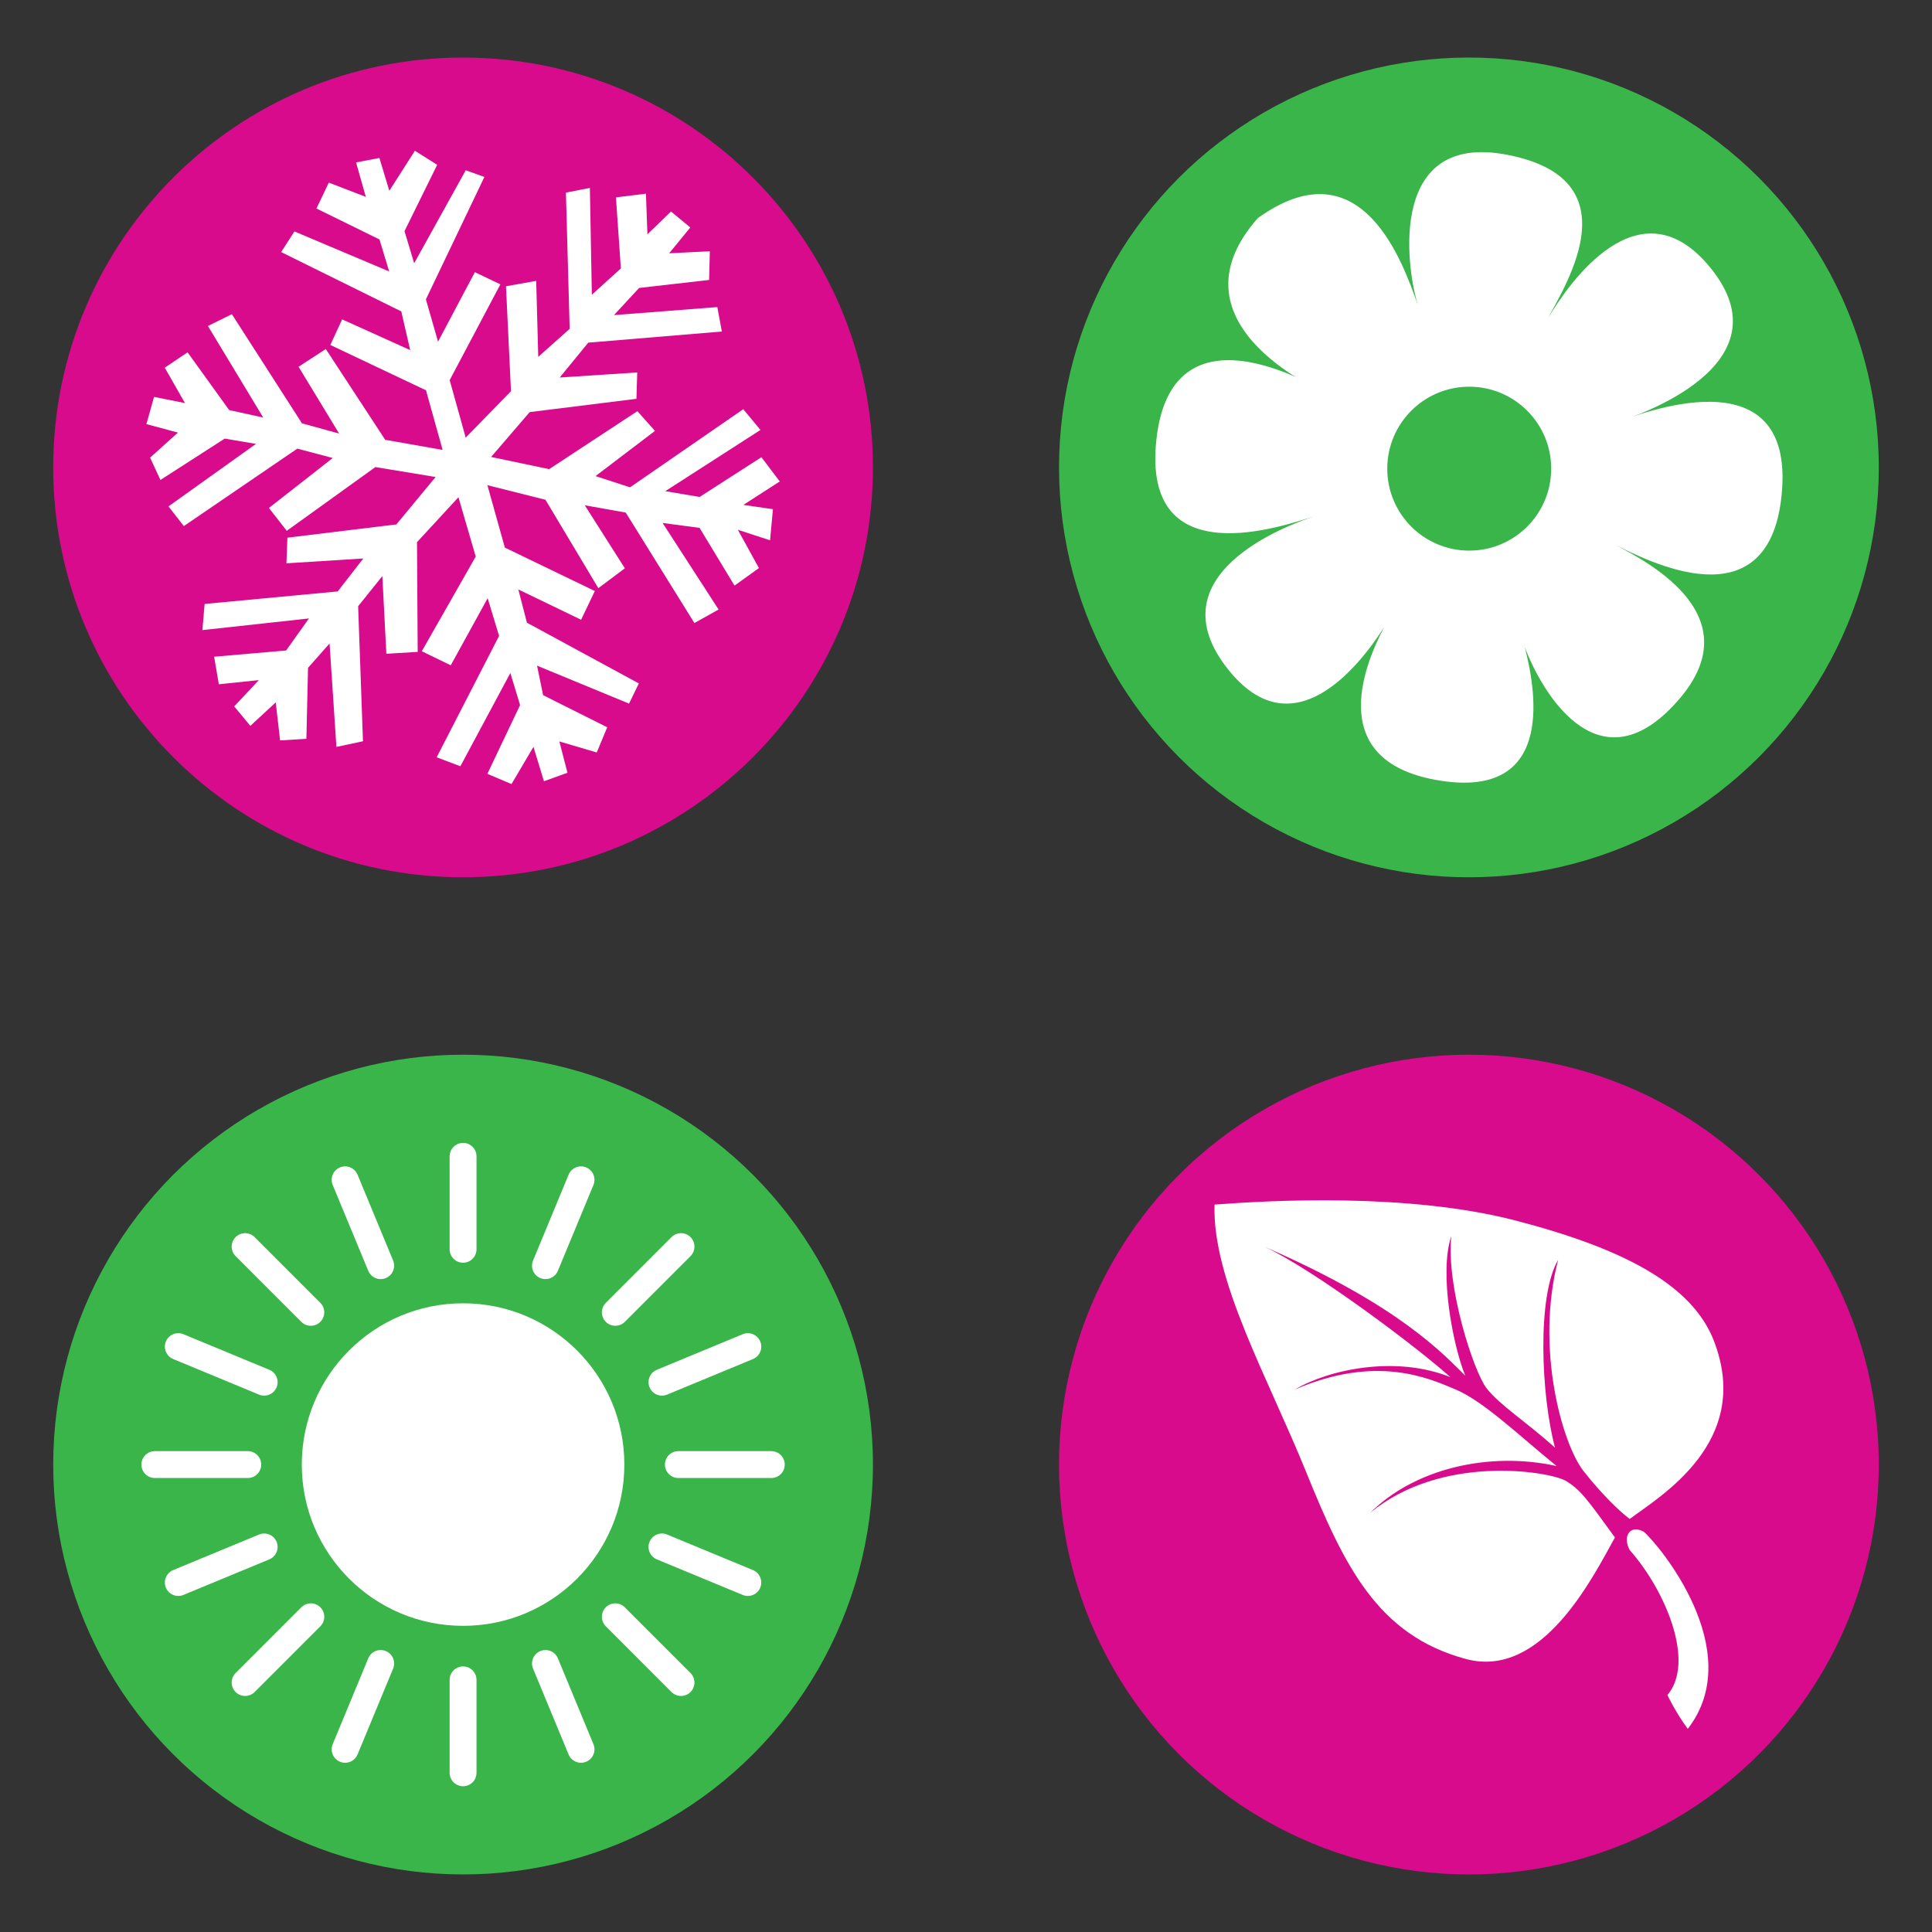 <?xml version="1.0" encoding="utf-8"?>
<!-- Generator: Adobe Illustrator 16.0.0, SVG Export Plug-In . SVG Version: 6.00 Build 0)  -->
<!DOCTYPE svg PUBLIC "-//W3C//DTD SVG 1.1//EN" "http://www.w3.org/Graphics/SVG/1.1/DTD/svg11.dtd">
<svg version="1.1" id="Calque_1" xmlns="http://www.w3.org/2000/svg" xmlns:xlink="http://www.w3.org/1999/xlink" x="0px" y="0px"
	 width="299.991px" height="299.99px" viewBox="0 0 299.991 299.99" enable-background="new 0 0 299.991 299.99"
	 xml:space="preserve">
<rect x="0" y="0" width="299.991" height="299.99" fill="#333333" stroke="none"/>
<g>
	<path fill="#D80B8C" d="M135.545,72.581c0-35.151-28.491-63.645-63.644-63.645c-35.145,0-63.64,28.493-63.64,63.645
		c0,35.146,28.495,63.639,63.64,63.639C107.054,136.22,135.545,107.727,135.545,72.581z"/>
	<circle fill="#39B54A" cx="228.085" cy="72.578" r="63.644"/>
	<circle fill="#39B54A" cx="71.904" cy="227.411" r="63.642"/>
	<circle fill="#D80B8C" cx="228.085" cy="227.411" r="63.644"/>
	<polygon fill="#FFFFFF" points="55.289,25.218 58.913,24.528 60.451,29.624 64.423,23.41 67.884,25.591 62.81,35.894 64.31,40.876 
		72.316,26.442 75.216,27.475 66.132,46.481 68.017,53.053 73.736,42.26 77.696,44.153 69.824,59.021 72.31,67.95 79.344,60.741 
		78.566,44.45 83.257,43.612 83.578,55.411 88.455,51.062 87.873,29.909 91.592,29.18 91.9,45.767 96.404,41.678 95.642,30.649 
		100.298,30.073 100.529,36.384 104.185,32.84 107.187,35.321 103.904,39.329 110.218,39.018 110.107,43.47 99.238,44.71 
		95.335,48.928 111.382,47.682 112.087,51.476 91.343,53.206 86.911,58.617 98.946,57.831 98.824,61.926 82.246,63.988 
		76.257,70.957 85.27,72.847 98.972,63.841 101.699,66.909 92.472,73.924 97.827,75.67 115.411,63.539 118.082,66.761 103.3,76.267 
		108.629,77.165 118.229,70.993 121.078,74.756 115.427,78.396 120.017,79.065 119.572,83.895 114.574,82.266 117.841,88.209 
		114.052,90.93 108.626,81.965 102.888,81.204 111.578,94.642 107.824,96.74 97.163,79.591 90.802,78.457 97.026,88.244 
		92.906,91.323 84.696,77.6 75.681,75.338 78.392,85.028 92.365,91.772 90.229,96.229 80.484,91.527 81.818,96.688 99.196,106.118 
		97.675,109.253 83.39,103.361 84.329,107.941 94.285,112.929 92.662,116.84 86.857,115.13 88.112,119.99 84.462,121.308 
		82.833,115.967 79.423,121.746 75.675,120.158 80.755,109.478 79.243,104.505 71.484,118.979 67.802,117.591 77.494,98.746 
		75.722,92.886 69.988,103.306 65.495,101.12 73.869,86.422 71.187,77.206 64.75,84.186 64.857,101.223 59.991,101.514 
		59.369,89.454 55.61,94.131 56.361,115.099 52.236,115.978 51.173,99.915 47.829,103.698 47.575,114.722 43.49,114.966 
		42.816,109.064 38.871,112.71 36.369,109.683 40.193,105.603 33.979,106.251 33.25,101.973 44.424,101.003 47.974,96.03 
		31.427,97.838 31.773,93.778 52.441,91.833 56.411,86.718 44.476,87.469 44.627,83.486 61.548,81.429 67.64,74.066 58.287,72.524 
		44.526,82.425 41.755,78.876 51.669,71.116 46.166,69.661 28.545,81.688 26.158,78.631 39.748,68.925 34.892,68.104 24.911,74.526 
		23.308,71.06 27.632,67.169 22.732,65.856 23.921,61.63 28.72,62.59 25.585,57.091 29.127,54.707 35.582,63.672 40.875,64.836 
		32.285,50.617 36.001,48.784 46.89,65.734 52.659,67.322 46.358,56.948 50.587,54.191 59.813,68.292 68.726,69.859 66.148,60.604 
		51.292,53.563 53.129,49.591 63.693,54.364 62.31,48.355 43.654,39.14 45.716,35.935 60.431,42.152 58.924,37.18 49.136,32.376 
		51.056,28.357 56.8,30.568 	"/>
	<path fill="#FFFFFF" d="M251.493,65.4c1.934-0.598,26.596-8.577,14.027-23.904c-10.984-13.394-21.93,2.486-25.152,7.914
		c2.959-5.588,13.17-21.678-6.439-25.395c-18.135-3.438-15.723,16.819-13.801,23.255c-2.205-6.137-8.582-25.086-24.824-13.399
		c-14.855,16.838,11.193,27.488,11.193,27.488s-24.465-15.998-26.941,6.92c-2.313,21.361,20.115,13.213,24.467,11.911
		c-4.324,1.417-24.932,9.105-13.373,23.697c9.992,12.615,20.197-0.141,24.266-6.481c-3.43,6.483-8.949,21.052,8.76,23.817
		c17.156,2.675,15.164-12.797,13.076-20.754c2.697,7.143,11.057,21.131,22.531,9.659c14.063-14.063-3.619-22.951-8.521-25.55
		c4.777,2.325,23.719,12.434,25.854-7.475C279.088,54.073,253.456,64.803,251.493,65.4z M228.135,85.498
		c-7.027,0-12.727-5.695-12.727-12.726c0-7.027,5.699-12.726,12.727-12.726s12.727,5.698,12.727,12.726
		C240.862,79.803,235.163,85.498,228.135,85.498z"/>
	<g>
		<circle fill="#FFFFFF" cx="71.903" cy="227.411" r="25.042"/>
		<path fill="#FFFFFF" d="M73.99,193.98c0,1.154-0.934,2.089-2.084,2.089l0,0c-1.156,0-2.09-0.935-2.09-2.089v-14.428
			c0-1.153,0.934-2.088,2.09-2.088l0,0c1.15,0,2.084,0.935,2.084,2.088V193.98z"/>
		<path fill="#FFFFFF" d="M73.99,260.842c0-1.154-0.934-2.088-2.084-2.088l0,0c-1.156,0-2.09,0.934-2.09,2.088v14.431
			c0,1.151,0.934,2.086,2.09,2.086l0,0c1.15,0,2.084-0.935,2.084-2.086V260.842z"/>
		<path fill="#FFFFFF" d="M86.625,197.327c-0.441,1.063-1.662,1.567-2.727,1.126l0,0c-1.063-0.438-1.571-1.659-1.128-2.724
			l5.521-13.333c0.438-1.064,1.662-1.569,2.727-1.128l0,0c1.064,0.438,1.572,1.661,1.131,2.724L86.625,197.327z"/>
		<path fill="#FFFFFF" d="M61.041,259.096c0.438-1.067-0.068-2.287-1.133-2.727l0,0c-1.063-0.441-2.283,0.063-2.725,1.128
			l-5.524,13.334c-0.44,1.062,0.067,2.284,1.132,2.723l0,0c1.064,0.442,2.284-0.063,2.727-1.128L61.041,259.096z"/>
		<path fill="#FFFFFF" d="M97.02,205.251c-0.815,0.814-2.138,0.814-2.952,0l0,0c-0.816-0.814-0.816-2.139,0-2.953l10.202-10.206
			c0.813-0.814,2.136-0.814,2.95,0l0,0c0.816,0.819,0.813,2.14,0,2.953L97.02,205.251z"/>
		<path fill="#FFFFFF" d="M49.74,252.527c0.814-0.816,0.814-2.137,0-2.956l0,0c-0.815-0.814-2.135-0.814-2.951,0.003l-10.203,10.203
			c-0.814,0.816-0.814,2.134,0,2.953l0,0c0.816,0.814,2.137,0.814,2.953,0L49.74,252.527z"/>
		<path fill="#FFFFFF" d="M103.587,216.547c-1.064,0.441-2.287-0.063-2.729-1.131l0,0c-0.438-1.064,0.065-2.284,1.132-2.724
			l13.332-5.521c1.064-0.444,2.285,0.063,2.727,1.128l0,0c0.441,1.064-0.064,2.285-1.131,2.727L103.587,216.547z"/>
		<path fill="#FFFFFF" d="M41.816,242.133c1.066-0.441,1.574-1.662,1.13-2.727l0,0c-0.44-1.067-1.659-1.572-2.726-1.131
			l-13.33,5.521c-1.066,0.444-1.572,1.662-1.131,2.729l0,0c0.439,1.062,1.662,1.569,2.727,1.128L41.816,242.133z"/>
		<path fill="#FFFFFF" d="M105.333,229.499c-1.152,0-2.086-0.937-2.086-2.088l0,0c0-1.151,0.931-2.086,2.086-2.086h14.429
			c1.153,0,2.089,0.935,2.089,2.086l0,0c0,1.151-0.936,2.088-2.089,2.088H105.333z"/>
		<path fill="#FFFFFF" d="M38.474,229.499c1.153,0,2.086-0.937,2.086-2.088l0,0c0-1.151-0.934-2.086-2.086-2.086H24.043
			c-1.151,0-2.085,0.935-2.085,2.086l0,0c0,1.151,0.934,2.088,2.085,2.088H38.474z"/>
		<path fill="#FFFFFF" d="M101.99,242.133c-1.066-0.439-1.57-1.662-1.132-2.727l0,0c0.442-1.067,1.665-1.572,2.729-1.131
			l13.33,5.521c1.066,0.444,1.572,1.662,1.131,2.729l0,0c-0.441,1.064-1.662,1.569-2.727,1.128L101.99,242.133z"/>
		<path fill="#FFFFFF" d="M40.22,216.547c1.066,0.441,2.285-0.063,2.726-1.131l0,0c0.444-1.064-0.063-2.284-1.13-2.724l-13.33-5.521
			c-1.064-0.441-2.285,0.063-2.727,1.125l0,0c-0.441,1.067,0.064,2.288,1.131,2.729L40.22,216.547z"/>
		<path fill="#FFFFFF" d="M94.068,252.527c-0.816-0.816-0.816-2.137,0-2.956l0,0c0.814-0.814,2.135-0.814,2.947,0l10.205,10.206
			c0.813,0.816,0.813,2.139,0,2.953l0,0c-0.814,0.814-2.137,0.814-2.95,0L94.068,252.527z"/>
		<path fill="#FFFFFF" d="M46.789,205.251c0.815,0.814,2.136,0.814,2.951-0.002l0,0c0.814-0.814,0.814-2.137,0-2.951l-10.203-10.206
			c-0.814-0.814-2.135-0.812-2.951,0l0,0c-0.814,0.819-0.814,2.14,0,2.953L46.789,205.251z"/>
		<path fill="#FFFFFF" d="M82.77,259.096c-0.443-1.064,0.065-2.287,1.128-2.727l0,0c1.064-0.441,2.285,0.063,2.727,1.126
			l5.523,13.336c0.441,1.062-0.066,2.284-1.133,2.723l0,0c-1.063,0.442-2.286-0.063-2.725-1.128L82.77,259.096z"/>
		<path fill="#FFFFFF" d="M57.183,197.325c0.441,1.064,1.661,1.572,2.727,1.128l0,0c1.063-0.438,1.569-1.659,1.131-2.724
			l-5.523-13.333c-0.442-1.064-1.662-1.569-2.727-1.128l0,0c-1.064,0.438-1.572,1.661-1.132,2.724L57.183,197.325z"/>
	</g>
	<g>
		<path fill="#FFFFFF" d="M258.907,263.2c4.4-5.185-0.383-16.353-5.861-22.522c-1.154-2.151,0.078-4.013,2.18-2.841
			c2.104,1.723,16.258,18.423,6.846,30.609C260.221,265.978,258.907,263.2,258.907,263.2z"/>
		<path fill="#FFFFFF" d="M266.135,208.225c-3.395-8.807-14.193-14.397-30.854-18.719c-16.662-4.319-38.02-3.119-46.693-2.466
			c-0.373,11.674,8.225,26.74,14.193,41.451c5.967,14.711,11.107,25.399,24.813,29.104c11.93,3.224,19.824-12.879,23.164-18.867
			c-4.441-6.106-5.338-7.426-7.738-8.851c-2.902-1.485-19.258-4.054-30.242,5.014c6.791-6.788,18.338-9.583,28.928-7.25
			c-5.631-4.552-11.309-10.047-15.658-11.88c-4.248-1.789-12.314-5.471-24.99,0c5.318-3.163,15.734-5.322,24.143-1.928
			c-5.139-4.628-20.93-16.508-28.773-20.212c21.01,9.153,27.771,16.74,31.086,19.979c-1.926-4.704-4.086-16.043-2.158-21.675
			c-0.848,7.791,3.471,21.073,5.477,23.648c2.008,2.578,6.127,5.177,10.621,9.213c-2.16-8.023-2.83-23.528,0.486-29.16
			c-3.57,13.688,0.617,28.542,3.934,32.785c2.676,3.423,5.58,6.262,7.18,7.446C257.635,232.399,272.208,223.993,266.135,208.225z"/>
	</g>
</g>
</svg>
